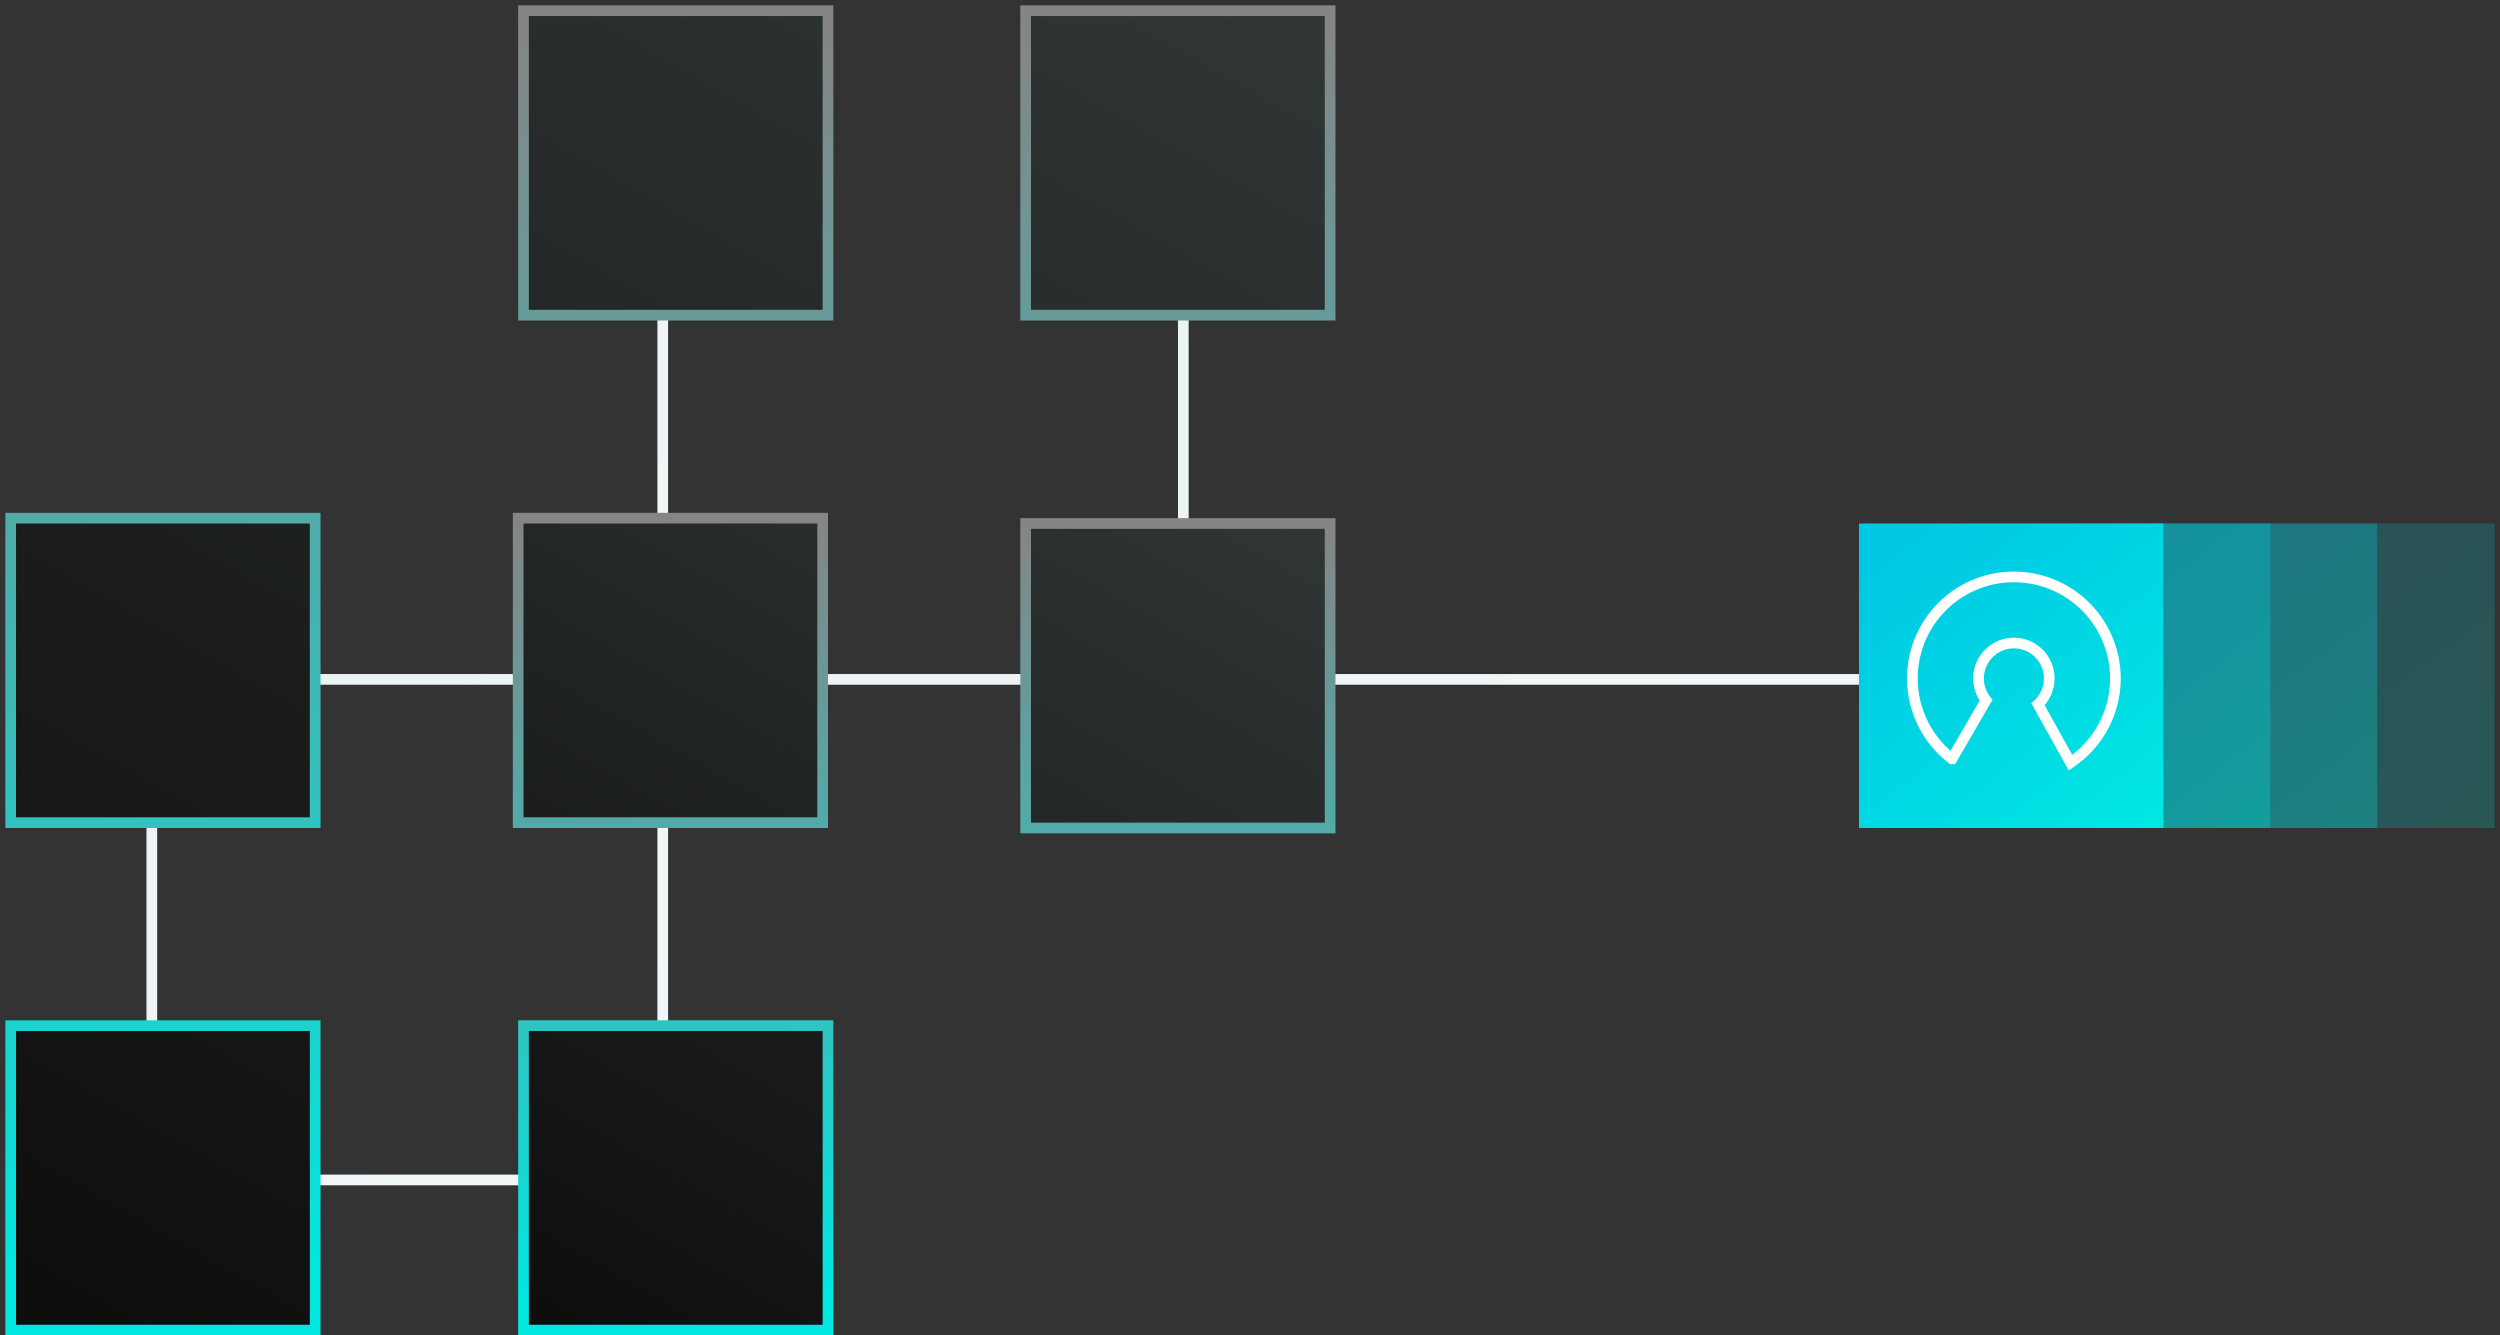 <svg width="234" height="125" xmlns="http://www.w3.org/2000/svg"><rect width="100%" height="100%" fill="#333333" stroke="none"/><defs><linearGradient x1="14.958%" y1="0%" x2="116.401%" y2="127.873%" id="a"><stop stop-color="#E9F2F4" offset="0%"/><stop stop-color="#F7F8F9" offset="100%"/><stop stop-color="#00EFE2" offset="100%"/></linearGradient><linearGradient x1="11.355%" y1="113.983%" x2="92.101%" y2="-28.273%" id="c"><stop stop-color="#0B0B0A" offset="0%"/><stop stop-color="#363C3D" offset="100%"/></linearGradient><linearGradient x1="50%" y1="0%" x2="50%" y2="96.973%" id="b"><stop stop-color="#868484" offset="0%"/><stop stop-color="#00E7E2" offset="100%"/></linearGradient><linearGradient x1="14.958%" y1="0%" x2="116.401%" y2="127.873%" id="d"><stop stop-color="#00C7E4" offset="0%"/><stop stop-color="#00EFE2" offset="100%"/><stop stop-color="#00EFE2" offset="100%"/></linearGradient></defs><g fill="none" fill-rule="evenodd"><path stroke="url(#a)" d="M13.21 113.471v-50.88h169.852m-73.304-50.157v49.592" transform="translate(1 1)"/><path stroke="url(#a)" d="M61.033 14.109v95.334h-47.16" transform="translate(1 1)"/><path stroke="url(#b)" fill="url(#c)" d="M47.5 47.5H76V76H47.5zM48 95h28.5v28.5H48zm47-47h28.5v28.5H95z" transform="translate(1 1)"/><path fill="url(#d)" opacity=".2" d="M201 48h31.5v28.5H201z" transform="translate(1 1)"/><path fill="url(#d)" opacity=".3" d="M193 48h28.5v28.5H193z" transform="translate(1 1)"/><path fill="url(#d)" opacity=".3" d="M183 48h28.5v28.5H183z" transform="translate(1 1)"/><path fill="url(#d)" d="M173 48h28.5v28.5H173z" transform="translate(1 1)"/><path d="M182.708 71.031a9.5 9.5 0 1 1 11.09.355l-3.04-5.466a3.31 3.31 0 1 0-4.862-.378l-3.188 5.489z" stroke="#FFF"/><path stroke="url(#b)" fill="url(#c)" d="M95 0h28.5v28.5H95zM0 95h28.5v28.5H0zm0-47.5h28.5V76H0zM48 0h28.5v28.5H48z" transform="translate(1 1)"/></g></svg>